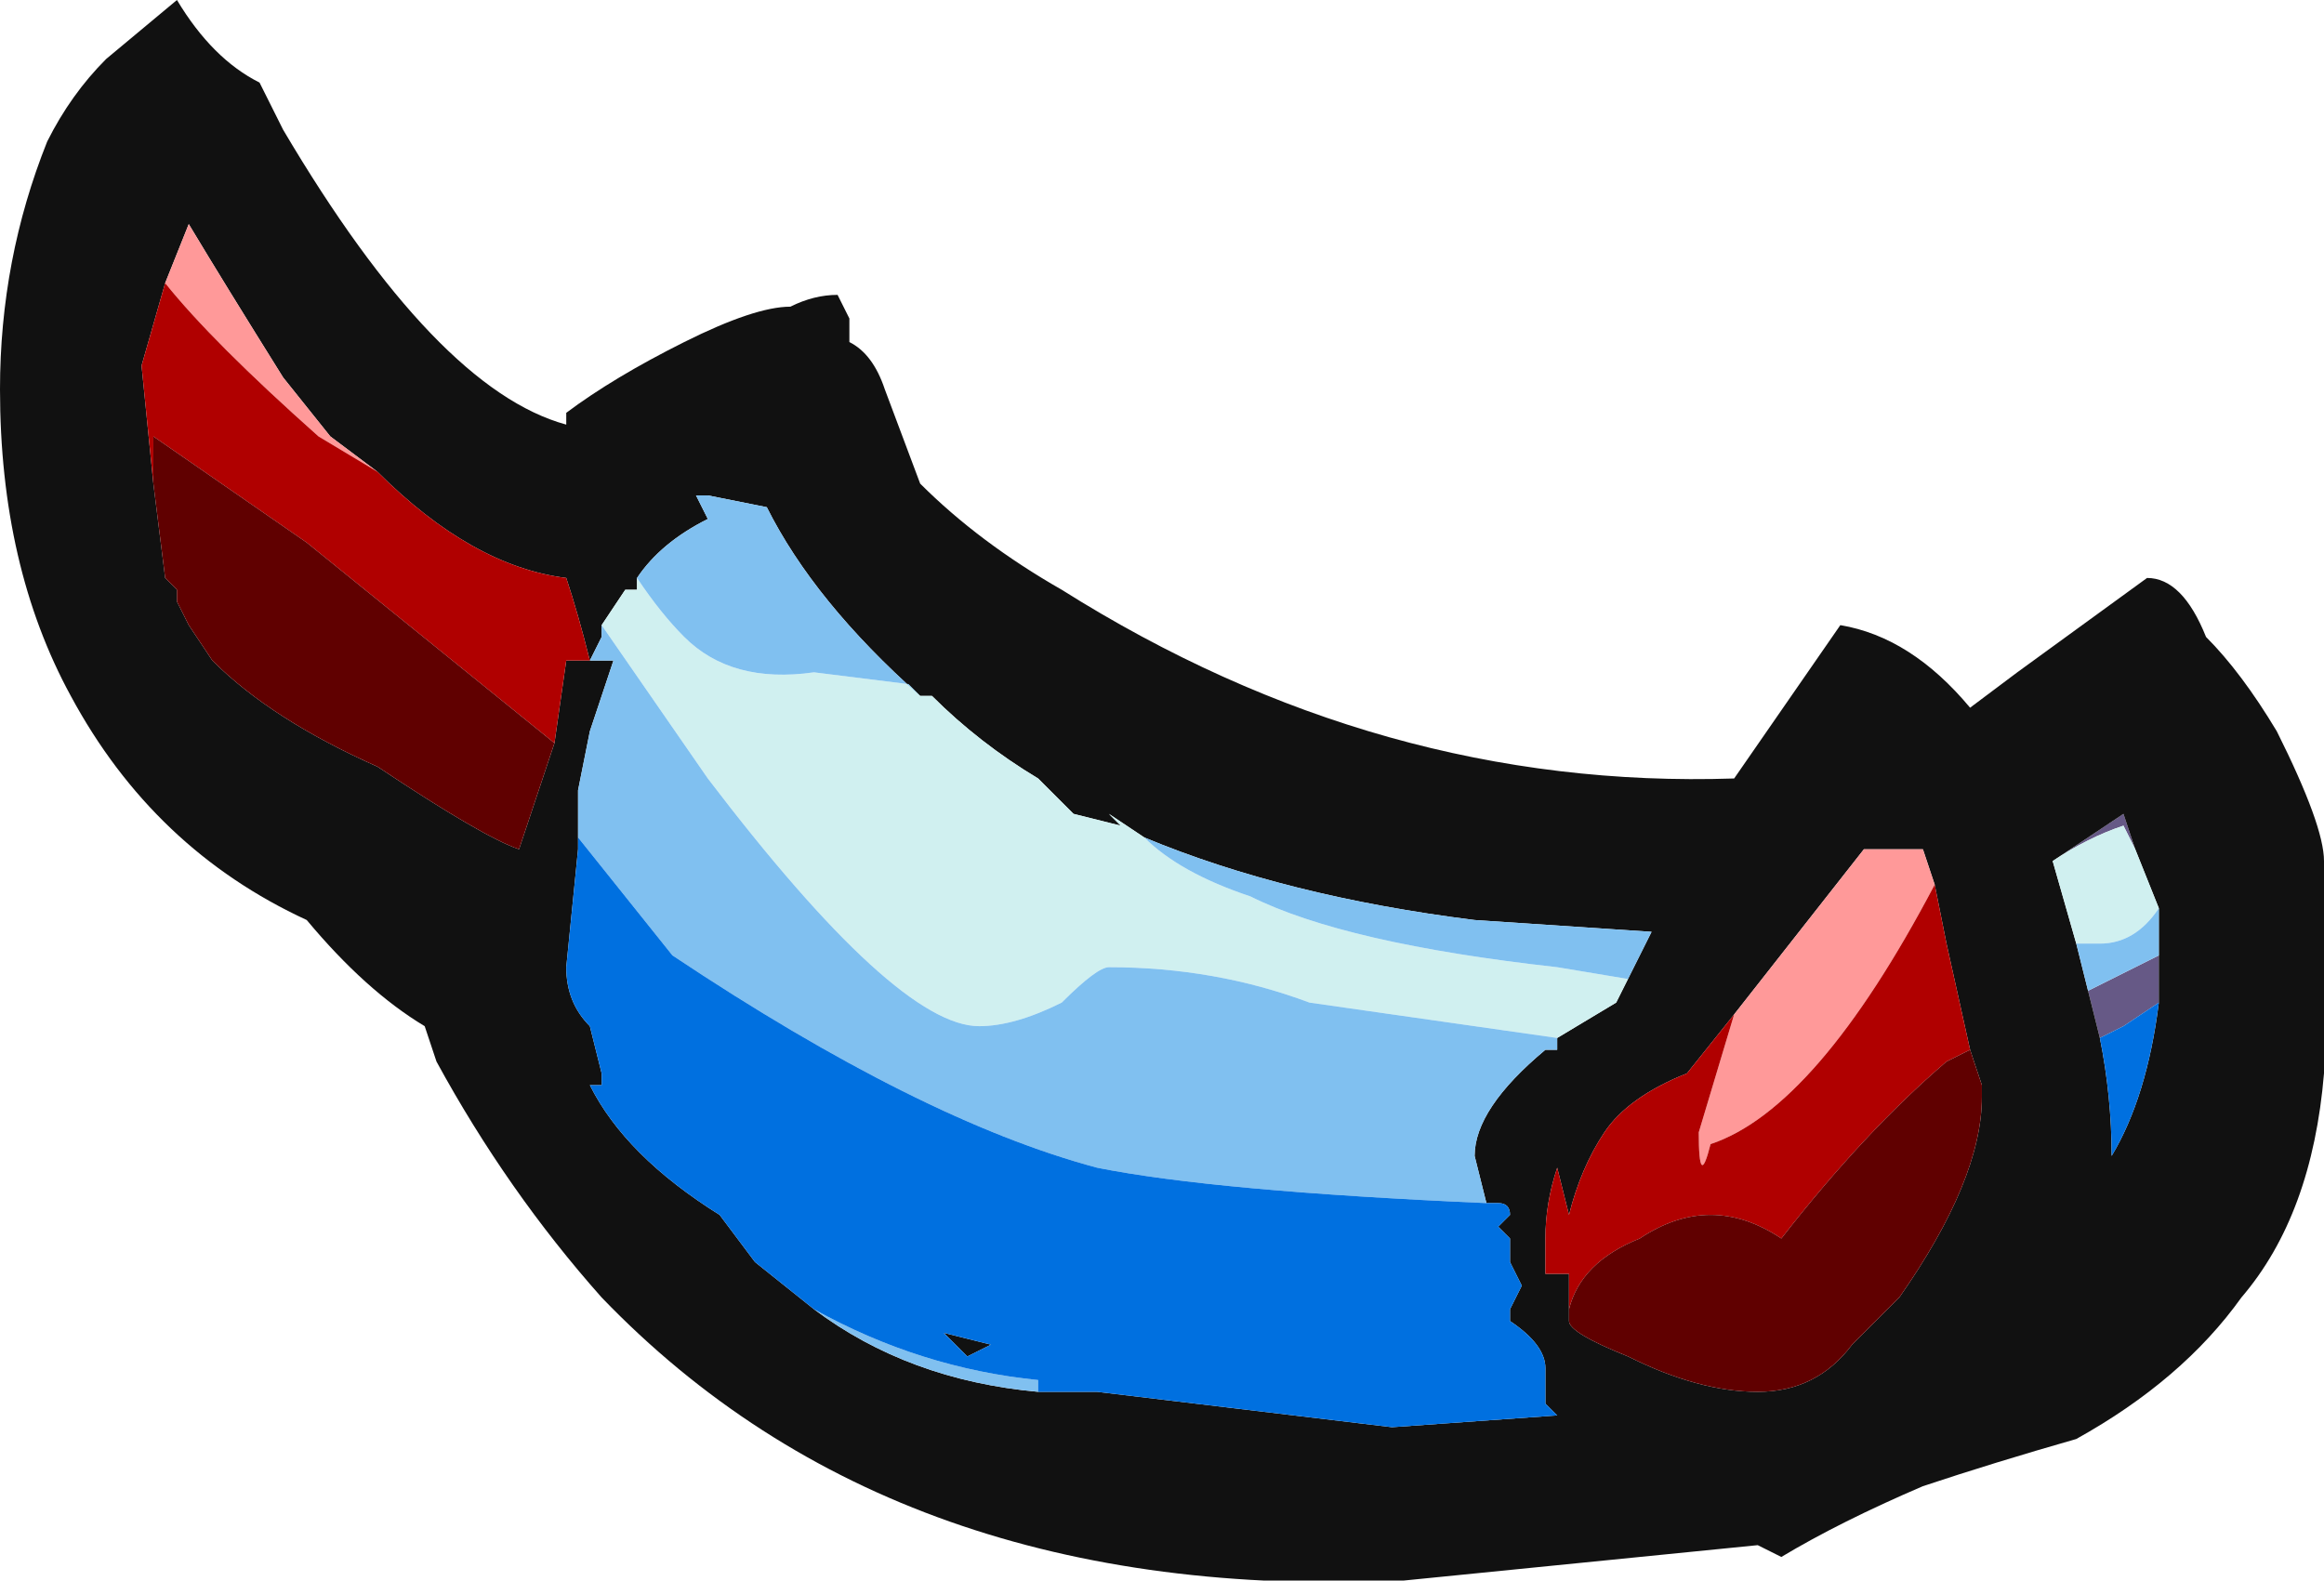 <?xml version="1.0" encoding="UTF-8" standalone="no"?>
<svg xmlns:ffdec="https://www.free-decompiler.com/flash" xmlns:xlink="http://www.w3.org/1999/xlink" ffdec:objectType="frame" height="46.9px" width="68.95px" xmlns="http://www.w3.org/2000/svg">
  <g transform="matrix(1.0, 0.0, 0.0, 1.0, 67.55, -68.25)">
    <use ffdec:characterId="848" height="6.7" transform="matrix(7.0, 0.0, 0.0, 7.0, -67.55, 68.25)" width="9.85" xlink:href="#shape0"/>
  </g>
  <defs>
    <g id="shape0" transform="matrix(1.0, 0.0, 0.0, 1.0, 9.65, -9.75)">
      <path d="M-0.95 13.4 L-0.65 13.2 -0.6 13.35 -0.65 13.25 Q-0.8 13.3 -0.95 13.4 M-0.5 13.8 L-0.5 14.0 -0.65 14.1 -0.75 14.15 -0.8 13.95 -0.5 13.8" fill="#665986" fill-rule="evenodd" stroke="none"/>
      <path d="M0.2 13.4 Q0.2 14.05 0.2 14.3 0.15 14.9 -0.15 15.25 -0.4 15.6 -0.85 15.85 -1.2 15.95 -1.5 16.05 -1.85 16.2 -2.1 16.35 L-2.2 16.3 -3.7 16.45 Q-5.85 16.55 -7.1 15.25 -7.5 14.8 -7.8 14.25 L-7.85 14.1 Q-8.1 13.95 -8.35 13.65 -9.0 13.35 -9.35 12.7 -9.65 12.15 -9.65 11.4 -9.65 10.85 -9.45 10.35 -9.35 10.15 -9.2 10.0 L-8.9 9.75 Q-8.75 10.0 -8.55 10.1 L-8.45 10.3 Q-7.8 11.4 -7.25 11.55 L-7.25 11.5 Q-7.05 11.35 -6.75 11.2 -6.45 11.05 -6.3 11.05 -6.2 11.0 -6.1 11.0 L-6.05 11.1 -6.05 11.2 Q-5.95 11.25 -5.9 11.4 L-5.75 11.8 Q-5.5 12.05 -5.15 12.25 -3.8 13.1 -2.3 13.05 L-1.85 12.4 Q-1.55 12.45 -1.3 12.75 L-1.1 12.6 -0.55 12.2 Q-0.4 12.2 -0.3 12.45 -0.15 12.6 0.0 12.85 0.2 13.25 0.2 13.4 M-7.3 12.9 L-7.25 12.55 -7.15 12.55 Q-7.2 12.35 -7.25 12.2 -7.65 12.15 -8.05 11.75 L-8.25 11.6 -8.45 11.35 Q-8.7 10.95 -8.85 10.7 L-8.95 10.95 -9.05 11.3 -9.0 11.8 -8.95 12.2 -8.9 12.25 -8.9 12.3 -8.85 12.4 -8.75 12.55 Q-8.5 12.8 -8.05 13.0 -7.6 13.3 -7.45 13.35 L-7.3 12.9 M-5.75 12.7 Q-6.2 12.3 -6.4 11.9 L-6.65 11.85 -6.7 11.85 -6.65 11.95 Q-6.85 12.05 -6.95 12.2 L-6.95 12.25 -7.0 12.25 -7.1 12.4 -7.1 12.45 -7.15 12.55 -7.05 12.55 -7.15 12.85 -7.2 13.1 -7.2 13.35 -7.25 13.85 Q-7.25 14.0 -7.15 14.1 L-7.1 14.3 -7.1 14.35 -7.15 14.35 Q-7.0 14.65 -6.6 14.9 L-6.45 15.1 -6.2 15.3 Q-5.8 15.6 -5.25 15.65 L-5.0 15.65 -3.75 15.8 -3.05 15.75 -3.1 15.7 -3.1 15.55 Q-3.1 15.45 -3.25 15.35 L-3.25 15.3 -3.2 15.2 -3.25 15.1 -3.25 15.0 -3.3 14.95 -3.25 14.9 Q-3.25 14.85 -3.3 14.85 L-3.35 14.85 -3.4 14.65 Q-3.4 14.45 -3.1 14.2 L-3.05 14.2 -3.05 14.15 -2.8 14.0 -2.75 13.9 -2.65 13.7 -3.4 13.65 Q-4.2 13.55 -4.8 13.3 L-4.95 13.2 -4.9 13.25 -5.1 13.2 -5.25 13.05 Q-5.5 12.9 -5.7 12.7 L-5.75 12.7 M-1.45 13.5 L-1.5 13.35 -1.75 13.35 -2.3 14.05 -2.5 14.3 Q-2.75 14.4 -2.85 14.55 -2.95 14.7 -3.0 14.9 L-3.05 14.7 Q-3.1 14.85 -3.1 15.0 L-3.1 15.15 -3.0 15.15 -3.0 15.3 -3.0 15.35 Q-3.0 15.4 -2.75 15.5 -2.45 15.65 -2.2 15.65 -1.95 15.65 -1.8 15.45 L-1.6 15.25 Q-1.25 14.75 -1.25 14.4 L-1.25 14.35 -1.3 14.2 -1.4 13.75 -1.45 13.5 M-0.6 13.35 L-0.65 13.2 -0.95 13.4 -0.85 13.75 -0.8 13.95 -0.75 14.15 Q-0.7 14.4 -0.7 14.65 -0.55 14.4 -0.5 14.0 L-0.5 13.8 -0.5 13.6 -0.6 13.35 M-5.65 15.4 L-5.45 15.45 -5.55 15.5 -5.65 15.4" fill="#111111" fill-rule="evenodd" stroke="none"/>
      <path d="M-6.95 12.2 Q-6.85 12.35 -6.75 12.45 -6.55 12.65 -6.2 12.6 L-5.8 12.65 -5.75 12.7 -5.7 12.7 Q-5.5 12.9 -5.25 13.05 L-5.1 13.2 -4.9 13.25 -4.95 13.2 -4.8 13.3 Q-4.65 13.45 -4.35 13.55 -3.95 13.75 -3.05 13.85 L-2.75 13.9 -2.8 14.0 -3.05 14.15 -4.1 14.0 Q-4.5 13.85 -4.95 13.85 -5.0 13.85 -5.15 14.0 -5.35 14.1 -5.5 14.1 -5.85 14.1 -6.65 13.05 L-7.1 12.4 -7.0 12.25 -6.95 12.25 -6.95 12.2 M-0.6 13.35 L-0.5 13.6 Q-0.6 13.75 -0.75 13.75 L-0.85 13.75 -0.95 13.4 Q-0.8 13.3 -0.65 13.25 L-0.6 13.35" fill="#d0f0f0" fill-rule="evenodd" stroke="none"/>
      <path d="M-6.95 12.2 Q-6.85 12.05 -6.65 11.95 L-6.7 11.85 -6.65 11.85 -6.4 11.9 Q-6.2 12.3 -5.75 12.7 L-5.8 12.65 -6.2 12.6 Q-6.55 12.65 -6.75 12.45 -6.85 12.35 -6.95 12.2 M-4.8 13.3 Q-4.2 13.55 -3.4 13.65 L-2.65 13.7 -2.75 13.9 -3.05 13.85 Q-3.95 13.75 -4.35 13.55 -4.65 13.45 -4.8 13.3 M-3.05 14.15 L-3.05 14.2 -3.1 14.2 Q-3.4 14.45 -3.4 14.65 L-3.35 14.85 Q-4.5 14.8 -5.0 14.7 -5.75 14.5 -6.8 13.8 L-7.2 13.3 -7.2 13.35 -7.2 13.1 -7.15 12.85 -7.05 12.55 -7.15 12.55 -7.1 12.45 -7.1 12.4 -6.65 13.05 Q-5.85 14.1 -5.5 14.1 -5.35 14.1 -5.15 14.0 -5.0 13.85 -4.95 13.85 -4.5 13.85 -4.1 14.0 L-3.05 14.15 M-5.25 15.65 Q-5.8 15.6 -6.2 15.3 -5.75 15.55 -5.25 15.6 L-5.25 15.65 M-0.5 13.6 L-0.5 13.8 -0.8 13.95 -0.85 13.75 -0.75 13.75 Q-0.6 13.75 -0.5 13.6" fill="#80c0f0" fill-rule="evenodd" stroke="none"/>
      <path d="M-3.35 14.85 L-3.3 14.85 Q-3.25 14.85 -3.25 14.9 L-3.3 14.95 -3.25 15.0 -3.25 15.1 -3.2 15.2 -3.25 15.3 -3.25 15.35 Q-3.1 15.45 -3.1 15.55 L-3.1 15.7 -3.05 15.75 -3.75 15.8 -5.0 15.65 -5.25 15.65 -5.25 15.6 Q-5.75 15.55 -6.2 15.3 L-6.45 15.1 -6.6 14.9 Q-7.0 14.65 -7.15 14.35 L-7.1 14.35 -7.1 14.3 -7.15 14.1 Q-7.25 14.0 -7.25 13.85 L-7.2 13.35 -7.2 13.3 -6.8 13.8 Q-5.75 14.5 -5.0 14.7 -4.5 14.8 -3.35 14.85 M-0.5 14.0 Q-0.55 14.4 -0.7 14.65 -0.7 14.4 -0.75 14.15 L-0.65 14.1 -0.5 14.0 M-5.65 15.4 L-5.55 15.5 -5.45 15.45 -5.65 15.4" fill="#0070e0" fill-rule="evenodd" stroke="none"/>
      <path d="M-8.05 11.75 L-8.3 11.6 Q-8.75 11.2 -8.95 10.95 L-8.85 10.7 Q-8.7 10.95 -8.45 11.35 L-8.25 11.6 -8.05 11.75 M-2.3 14.05 L-1.75 13.35 -1.5 13.35 -1.45 13.5 Q-1.95 14.45 -2.4 14.6 -2.45 14.8 -2.45 14.55 L-2.3 14.05" fill="#ff9999" fill-rule="evenodd" stroke="none"/>
      <path d="M-7.3 12.9 L-8.35 12.05 -9.0 11.6 -9.0 11.8 -9.05 11.3 -8.95 10.95 Q-8.75 11.2 -8.3 11.6 L-8.05 11.75 Q-7.65 12.15 -7.25 12.2 -7.2 12.35 -7.15 12.55 L-7.25 12.55 -7.3 12.9 M-2.3 14.05 L-2.45 14.55 Q-2.45 14.8 -2.4 14.6 -1.95 14.45 -1.45 13.5 L-1.4 13.75 -1.3 14.2 -1.4 14.25 Q-1.75 14.55 -2.1 15.0 -2.4 14.8 -2.7 15.0 -2.95 15.1 -3.0 15.3 L-3.0 15.15 -3.1 15.15 -3.1 15.0 Q-3.1 14.85 -3.05 14.7 L-3.0 14.9 Q-2.95 14.7 -2.85 14.55 -2.75 14.4 -2.5 14.3 L-2.3 14.05" fill="#b00000" fill-rule="evenodd" stroke="none"/>
      <path d="M-9.0 11.8 L-9.0 11.6 -8.35 12.05 -7.3 12.9 -7.45 13.35 Q-7.6 13.3 -8.05 13.0 -8.5 12.8 -8.75 12.55 L-8.85 12.4 -8.9 12.3 -8.9 12.25 -8.95 12.2 -9.0 11.8 M-1.3 14.2 L-1.25 14.35 -1.25 14.4 Q-1.25 14.75 -1.6 15.25 L-1.8 15.45 Q-1.95 15.65 -2.2 15.65 -2.45 15.65 -2.75 15.5 -3.0 15.4 -3.0 15.35 L-3.0 15.3 Q-2.95 15.1 -2.7 15.0 -2.4 14.8 -2.1 15.0 -1.75 14.55 -1.4 14.25 L-1.3 14.2" fill="#600000" fill-rule="evenodd" stroke="none"/>
    </g>
  </defs>
</svg>
